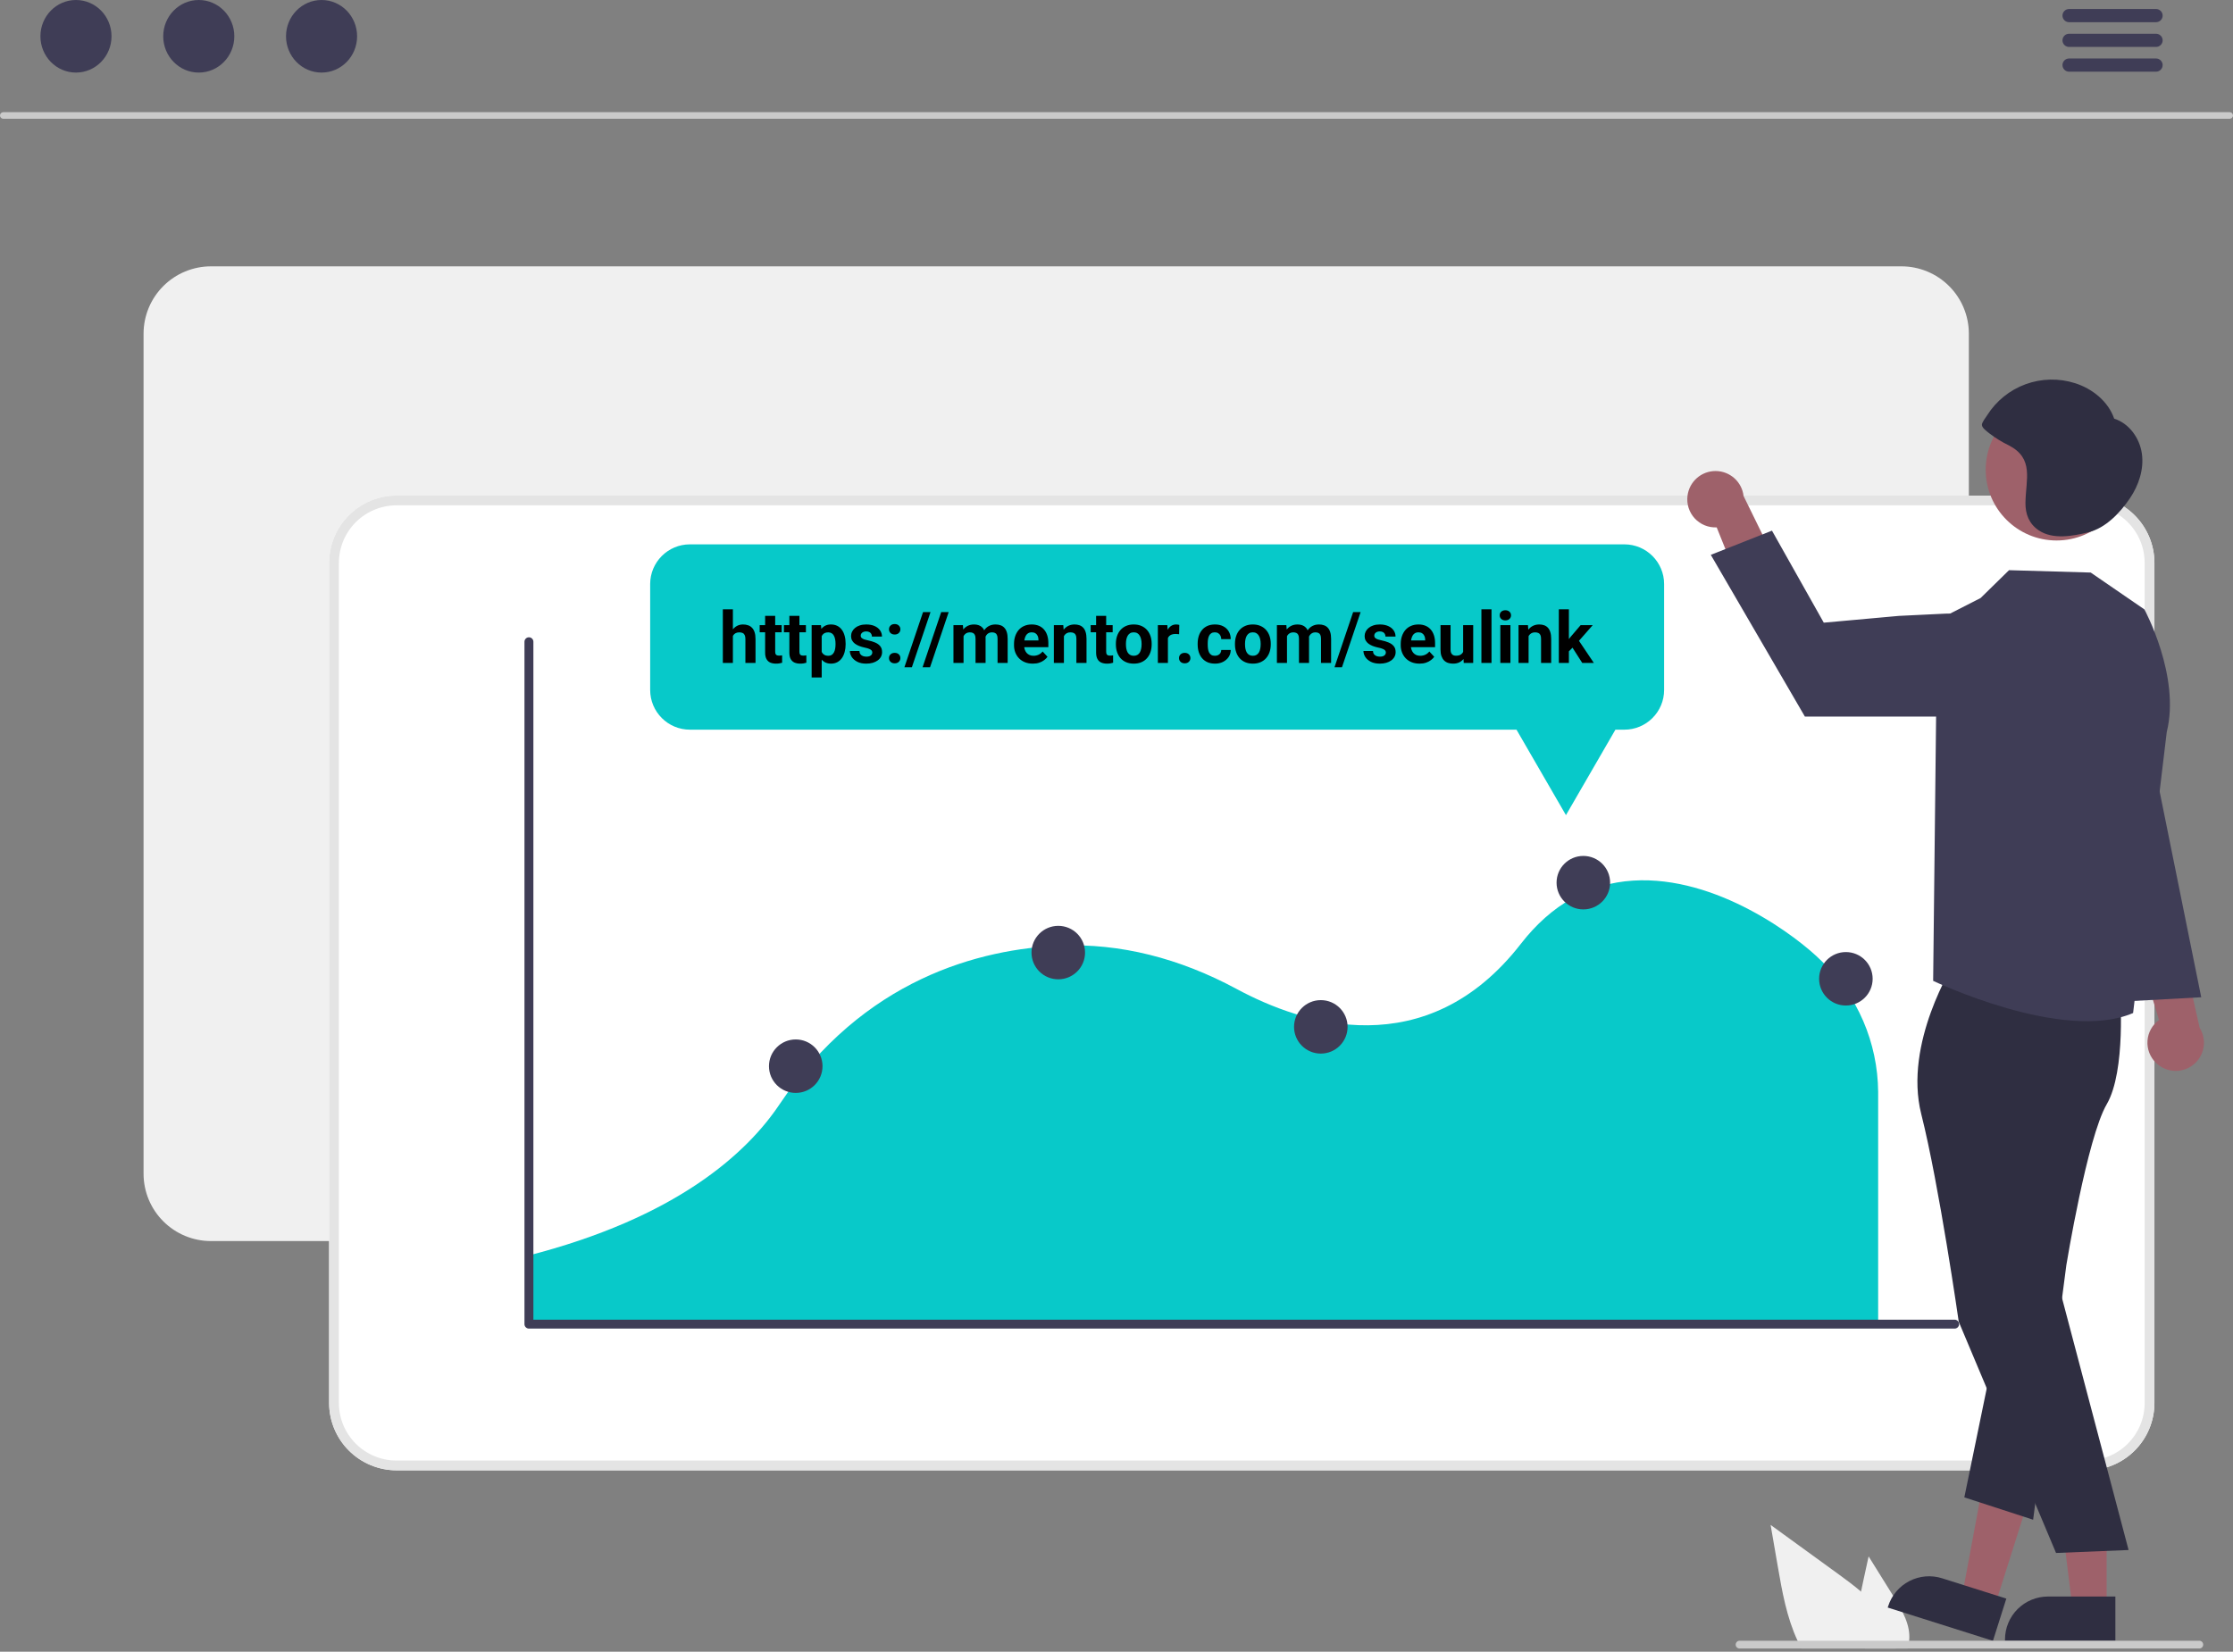 <svg width="642" height="475" viewBox="0 0 642 475" fill="none" xmlns="http://www.w3.org/2000/svg">
<rect x="0" y="0" width="642" height="475" fill="#808080" stroke="none"/>
<g clip-path="url(#clip0_313_2038)">
<path d="M545.084 474.075H517.938C517.536 473.346 517.162 472.599 516.815 471.842C513.691 465.161 512.372 457.705 511.109 450.398L509.061 438.532C515.609 443.288 522.154 448.04 528.696 452.79C530.828 454.341 533.008 455.958 535.056 457.705C539.369 461.358 543.092 465.582 544.551 470.945C544.626 471.244 544.701 471.543 544.757 471.842C544.912 472.579 545.022 473.325 545.084 474.075V474.075Z" fill="#F0F0F0"/>
<path d="M548.892 471.842C548.894 471.888 548.891 471.935 548.883 471.982C548.792 472.696 548.623 473.398 548.378 474.075H536.189C535.806 473.357 535.481 472.611 535.217 471.842C534.846 470.815 534.58 469.754 534.421 468.674C534.016 465.008 534.231 461.3 535.057 457.705C535.291 456.537 535.544 455.359 535.796 454.201L537.237 447.585L544.449 459.162C546.863 463.04 549.37 467.31 548.892 471.842Z" fill="#F0F0F0"/>
<path d="M641.071 34.153H0.929C0.681 34.148 0.444 34.045 0.271 33.868C0.097 33.691 0 33.453 0 33.205C0 32.956 0.097 32.718 0.271 32.541C0.444 32.364 0.681 32.261 0.929 32.256H641.071C641.319 32.261 641.555 32.364 641.729 32.541C641.902 32.718 642 32.956 642 33.205C642 33.453 641.902 33.691 641.729 33.868C641.555 34.045 641.319 34.148 641.071 34.153V34.153Z" fill="#CACACA"/>
<path d="M21.841 20.872C27.485 20.872 32.061 16.199 32.061 10.436C32.061 4.672 27.485 0 21.841 0C16.197 0 11.621 4.672 11.621 10.436C11.621 16.199 16.197 20.872 21.841 20.872Z" fill="#3F3D56"/>
<path d="M57.148 20.872C62.792 20.872 67.368 16.199 67.368 10.436C67.368 4.672 62.792 0 57.148 0C51.503 0 46.928 4.672 46.928 10.436C46.928 16.199 51.503 20.872 57.148 20.872Z" fill="#3F3D56"/>
<path d="M92.45 20.872C98.095 20.872 102.67 16.199 102.67 10.436C102.67 4.672 98.095 0 92.45 0C86.806 0 82.231 4.672 82.231 10.436C82.231 16.199 86.806 20.872 92.45 20.872Z" fill="#3F3D56"/>
<path d="M619.916 6.384H594.831C594.334 6.373 593.862 6.168 593.514 5.813C593.167 5.459 592.973 4.982 592.973 4.486C592.973 3.99 593.167 3.514 593.514 3.159C593.862 2.805 594.334 2.6 594.831 2.589H619.916C620.413 2.6 620.885 2.805 621.232 3.159C621.58 3.514 621.774 3.99 621.774 4.486C621.774 4.982 621.58 5.459 621.232 5.813C620.885 6.168 620.413 6.373 619.916 6.384V6.384Z" fill="#3F3D56"/>
<path d="M619.916 13.499H594.831C594.334 13.488 593.862 13.283 593.514 12.929C593.167 12.574 592.973 12.098 592.973 11.601C592.973 11.105 593.167 10.629 593.514 10.274C593.862 9.92 594.334 9.715 594.831 9.704H619.916C620.413 9.715 620.885 9.92 621.232 10.274C621.58 10.629 621.774 11.105 621.774 11.601C621.774 12.098 621.58 12.574 621.232 12.929C620.885 13.283 620.413 13.488 619.916 13.499V13.499Z" fill="#3F3D56"/>
<path d="M619.916 20.614H594.831C594.334 20.603 593.862 20.398 593.514 20.044C593.167 19.689 592.973 19.213 592.973 18.717C592.973 18.221 593.167 17.744 593.514 17.39C593.862 17.035 594.334 16.83 594.831 16.819H619.916C620.413 16.83 620.885 17.035 621.232 17.39C621.58 17.744 621.774 18.221 621.774 18.717C621.774 19.213 621.58 19.689 621.232 20.044C620.885 20.398 620.413 20.603 619.916 20.614V20.614Z" fill="#3F3D56"/>
<path d="M546.687 356.905H60.644C55.509 356.899 50.586 354.859 46.955 351.232C43.324 347.605 41.281 342.688 41.275 337.558V95.942C41.281 90.812 43.324 85.895 46.955 82.268C50.586 78.641 55.509 76.601 60.644 76.595H546.687C551.822 76.601 556.745 78.641 560.376 82.268C564.007 85.895 566.05 90.812 566.056 95.942V337.558C566.05 342.688 564.008 347.605 560.377 351.232C556.745 354.859 551.822 356.899 546.687 356.905V356.905Z" fill="#F0F0F0"/>
<path d="M600.04 422.829H113.998C108.863 422.823 103.939 420.783 100.308 417.156C96.677 413.529 94.635 408.611 94.629 403.482V161.866C94.635 156.736 96.677 151.819 100.308 148.192C103.94 144.565 108.863 142.525 113.998 142.519H600.04C605.176 142.525 610.099 144.565 613.73 148.192C617.361 151.819 619.404 156.736 619.409 161.866V403.482C619.404 408.611 617.361 413.529 613.73 417.156C610.099 420.783 605.176 422.823 600.04 422.829Z" fill="white"/>
<path d="M600.04 422.829H113.998C108.863 422.823 103.939 420.783 100.308 417.156C96.677 413.529 94.635 408.611 94.629 403.482V161.866C94.635 156.736 96.677 151.819 100.308 148.192C103.94 144.565 108.863 142.525 113.998 142.519H600.04C605.176 142.525 610.099 144.565 613.73 148.192C617.361 151.819 619.404 156.736 619.409 161.866V403.482C619.404 408.611 617.361 413.529 613.73 417.156C610.099 420.783 605.176 422.823 600.04 422.829ZM113.998 145.322C109.607 145.327 105.397 147.072 102.292 150.173C99.187 153.275 97.44 157.48 97.435 161.866V403.482C97.44 407.868 99.187 412.073 102.292 415.175C105.397 418.276 109.607 420.021 113.998 420.026H600.04C604.432 420.021 608.642 418.276 611.747 415.175C614.852 412.073 616.598 407.868 616.603 403.482V161.866C616.598 157.48 614.851 153.275 611.746 150.173C608.641 147.072 604.432 145.327 600.04 145.322H113.998Z" fill="#E4E4E4"/>
<path d="M151.324 380.528H539.98V313.99C539.921 306.974 538.46 300.04 535.682 293.596C532.903 287.151 528.865 281.326 523.802 276.462L523.696 276.359C516.755 269.402 493.556 251.745 469.553 253.242C456.874 254.031 446.019 260.134 437.289 271.384C410.118 306.413 374.426 294.589 355.568 284.423C338.949 275.462 321.977 271.256 305.12 271.926C281.511 272.848 248.282 281.535 224.048 317.686C214.792 331.482 194.663 350.209 151.324 361.215L151.324 380.528Z" fill="#08C9C9"/>
<path d="M561.968 382.075H152.07C151.73 382.075 151.403 381.94 151.163 381.699C150.922 381.459 150.787 381.133 150.787 380.794V184.554C150.787 184.214 150.922 183.889 151.163 183.648C151.403 183.408 151.73 183.273 152.07 183.273C152.41 183.273 152.736 183.408 152.977 183.648C153.218 183.889 153.353 184.214 153.353 184.554V379.512H561.968C562.308 379.512 562.634 379.647 562.875 379.887C563.115 380.128 563.251 380.454 563.251 380.793C563.251 381.133 563.115 381.459 562.875 381.699C562.634 381.94 562.308 382.075 561.968 382.075V382.075Z" fill="#3F3D56"/>
<path d="M304.261 281.629C308.512 281.629 311.958 278.187 311.958 273.941C311.958 269.695 308.512 266.253 304.261 266.253C300.01 266.253 296.564 269.695 296.564 273.941C296.564 278.187 300.01 281.629 304.261 281.629Z" fill="#3F3D56"/>
<path d="M455.218 261.524C459.469 261.524 462.915 258.082 462.915 253.836C462.915 249.59 459.469 246.148 455.218 246.148C450.967 246.148 447.521 249.59 447.521 253.836C447.521 258.082 450.967 261.524 455.218 261.524Z" fill="#3F3D56"/>
<path d="M379.742 302.99C383.993 302.99 387.438 299.548 387.438 295.302C387.438 291.056 383.993 287.614 379.742 287.614C375.491 287.614 372.045 291.056 372.045 295.302C372.045 299.548 375.491 302.99 379.742 302.99Z" fill="#3F3D56"/>
<path d="M228.781 314.299C233.032 314.299 236.478 310.857 236.478 306.611C236.478 302.365 233.032 298.923 228.781 298.923C224.53 298.923 221.084 302.365 221.084 306.611C221.084 310.857 224.53 314.299 228.781 314.299Z" fill="#3F3D56"/>
<path d="M530.699 289.168C534.95 289.168 538.396 285.726 538.396 281.48C538.396 277.234 534.95 273.792 530.699 273.792C526.448 273.792 523.002 277.234 523.002 281.48C523.002 285.726 526.448 289.168 530.699 289.168Z" fill="#3F3D56"/>
<path d="M619.865 305.663C619.015 304.845 618.355 303.851 617.931 302.751C617.508 301.651 617.331 300.471 617.413 299.295C617.495 298.12 617.834 296.976 618.407 295.945C618.979 294.915 619.771 294.022 620.726 293.33L612.428 265.904L626.713 270.154L632.403 295.547C633.461 297.227 633.864 299.236 633.538 301.193C633.212 303.151 632.178 304.921 630.632 306.167C629.087 307.414 627.137 308.052 625.152 307.959C623.168 307.866 621.286 307.049 619.865 305.663V305.663Z" fill="#9E616A"/>
<path d="M485.168 142.574C485.017 143.743 485.124 144.93 485.482 146.054C485.84 147.177 486.44 148.208 487.24 149.074C488.04 149.941 489.02 150.622 490.112 151.069C491.204 151.516 492.38 151.718 493.559 151.662L504.247 178.249L512.737 166.012L501.286 142.64C501.06 140.668 500.117 138.848 498.638 137.524C497.158 136.2 495.243 135.464 493.256 135.456C491.27 135.448 489.349 136.168 487.858 137.48C486.368 138.792 485.411 140.604 485.168 142.574V142.574Z" fill="#9E616A"/>
<path d="M605.67 462.336H595.829L591.148 424.422L605.672 424.423L605.67 462.336Z" fill="#9E616A"/>
<path d="M608.18 471.865L576.449 471.863V471.463C576.449 468.191 577.751 465.053 580.067 462.74C582.383 460.426 585.524 459.127 588.8 459.126H588.8L608.18 459.127L608.18 471.865Z" fill="#2F2E41"/>
<path d="M573.467 462.024L564.086 459.058L571.078 421.5L584.925 425.879L573.467 462.024Z" fill="#9E616A"/>
<path d="M572.983 471.864L542.732 462.298L542.854 461.916C543.842 458.797 546.031 456.197 548.938 454.69C551.845 453.183 555.233 452.891 558.355 453.878L558.356 453.878L576.832 459.721L572.983 471.864Z" fill="#2F2E41"/>
<path d="M561.813 277.036C561.813 277.036 547.212 299.937 552.371 320.375C557.531 340.814 563.15 380.1 563.15 380.1L591.125 446.601L611.979 445.751L591.269 367.344L592.088 314.921C592.088 314.921 606.482 289.866 603.679 282.067C600.876 274.268 561.813 277.036 561.813 277.036Z" fill="#2F2E41"/>
<path d="M609.515 285.224C609.515 285.224 611.311 307.941 605.693 317.563C600.074 327.184 594.088 363.803 594.088 363.803L584.537 437.041L564.756 430.611L581.624 348.557L594.882 284.012L609.515 285.224Z" fill="#2F2E41"/>
<path d="M616.528 175.251L601.094 164.654L577.608 163.973L569.429 171.982L556.947 178.349L555.791 282.067C555.791 282.067 593.168 299.962 613.276 291.324L622.95 210.528C626.963 194.493 616.528 175.251 616.528 175.251Z" fill="#3F3D56"/>
<path d="M560.081 206.065H518.913L491.865 159.561L509.452 152.603L524.347 179.067L545.904 177.119L559.365 176.468C561.522 176.364 563.676 176.732 565.676 177.546C567.675 178.36 569.473 179.601 570.943 181.182C572.412 182.762 573.518 184.644 574.184 186.696C574.849 188.749 575.057 190.921 574.794 193.062V193.062C574.35 196.648 572.609 199.949 569.9 202.343C567.19 204.738 563.698 206.061 560.081 206.065V206.065Z" fill="#3F3D56"/>
<path d="M591.266 155.431C602.513 155.431 611.63 146.324 611.63 135.09C611.63 123.856 602.513 114.75 591.266 114.75C580.02 114.75 570.902 123.856 570.902 135.09C570.902 146.324 580.02 155.431 591.266 155.431Z" fill="#9E616A"/>
<path d="M615.802 130.462C615.177 125.996 612.149 121.756 607.843 120.403C606.132 115.442 601.601 111.789 596.595 110.196C591.96 108.72 586.964 108.822 582.393 110.488C577.822 112.153 573.933 115.287 571.337 119.398C570.954 119.999 569.776 121.478 569.809 122.196C569.851 123.107 571.248 124.049 571.949 124.624C573.688 125.966 575.563 127.122 577.544 128.073C584.867 131.865 582.429 137.825 582.33 144.578C582.282 147.859 583.379 150.662 586.18 152.536C590.223 155.241 596.01 154.165 600.409 153.079C605.401 151.847 609.551 147.467 612.398 143.244C614.919 139.503 616.428 134.928 615.802 130.462Z" fill="#2F2E41"/>
<path d="M615.599 201.334L632.867 286.788L607.41 288.18L615.599 201.334Z" fill="#3F3D56"/>
<path d="M633.428 472.954C633.428 473.101 633.4 473.246 633.344 473.382C633.289 473.517 633.207 473.641 633.104 473.745C633 473.849 632.877 473.932 632.742 473.989C632.607 474.045 632.461 474.075 632.315 474.075H500.137C499.841 474.075 499.557 473.958 499.347 473.748C499.137 473.539 499.02 473.255 499.02 472.959C499.02 472.663 499.137 472.379 499.347 472.169C499.557 471.96 499.841 471.842 500.137 471.842H632.315C632.61 471.843 632.892 471.96 633.101 472.169C633.31 472.377 633.427 472.659 633.428 472.954V472.954Z" fill="#CACACA"/>
<path fill-rule="evenodd" clip-rule="evenodd" d="M198.349 156.545C192.04 156.545 186.926 161.659 186.926 167.968V198.413C186.926 204.722 192.04 209.837 198.349 209.837H436L450.221 234.415L464.442 209.837H467.017C473.326 209.837 478.441 204.722 478.441 198.413V167.968C478.441 161.659 473.326 156.545 467.017 156.545H198.349Z" fill="#07C9C9"/>
<path d="M210.711 175.225V190.647H207.82V175.225H210.711ZM210.3 184.834H209.507C209.513 184.077 209.614 183.381 209.808 182.745C210.002 182.103 210.28 181.547 210.641 181.079C211.003 180.603 211.434 180.235 211.936 179.974C212.445 179.713 213.007 179.583 213.623 179.583C214.159 179.583 214.644 179.66 215.079 179.814C215.521 179.961 215.899 180.202 216.213 180.537C216.535 180.864 216.782 181.296 216.956 181.832C217.13 182.367 217.217 183.016 217.217 183.779V190.647H214.306V183.759C214.306 183.277 214.236 182.899 214.095 182.625C213.961 182.344 213.764 182.146 213.503 182.033C213.248 181.912 212.934 181.852 212.559 181.852C212.144 181.852 211.789 181.929 211.495 182.083C211.207 182.237 210.976 182.451 210.802 182.725C210.628 182.993 210.501 183.308 210.42 183.669C210.34 184.03 210.3 184.419 210.3 184.834ZM224.738 179.784V181.832H218.412V179.784H224.738ZM219.978 177.103H222.87V187.374C222.87 187.688 222.91 187.929 222.991 188.097C223.078 188.264 223.205 188.381 223.372 188.448C223.539 188.508 223.75 188.539 224.005 188.539C224.185 188.539 224.346 188.532 224.487 188.518C224.634 188.498 224.758 188.478 224.858 188.458L224.868 190.587C224.62 190.667 224.353 190.731 224.065 190.777C223.777 190.824 223.459 190.848 223.111 190.848C222.475 190.848 221.92 190.744 221.444 190.537C220.976 190.322 220.614 189.981 220.36 189.512C220.106 189.044 219.978 188.428 219.978 187.665V177.103ZM231.705 179.784V181.832H225.38V179.784H231.705ZM226.946 177.103H229.838V187.374C229.838 187.688 229.878 187.929 229.958 188.097C230.045 188.264 230.173 188.381 230.34 188.448C230.507 188.508 230.718 188.539 230.972 188.539C231.153 188.539 231.314 188.532 231.454 188.518C231.602 188.498 231.726 188.478 231.826 188.458L231.836 190.587C231.588 190.667 231.321 190.731 231.033 190.777C230.745 190.824 230.427 190.848 230.079 190.848C229.443 190.848 228.887 190.744 228.412 190.537C227.944 190.322 227.582 189.981 227.328 189.512C227.074 189.044 226.946 188.428 226.946 187.665V177.103ZM236.244 181.872V194.824H233.352V179.784H236.033L236.244 181.872ZM243.121 185.095V185.306C243.121 186.095 243.027 186.828 242.84 187.504C242.659 188.18 242.392 188.769 242.037 189.271C241.682 189.767 241.24 190.155 240.711 190.436C240.189 190.711 239.587 190.848 238.904 190.848C238.242 190.848 237.666 190.714 237.177 190.446C236.689 190.178 236.277 189.804 235.942 189.322C235.614 188.833 235.35 188.267 235.149 187.625C234.948 186.982 234.794 186.293 234.687 185.557V185.004C234.794 184.215 234.948 183.492 235.149 182.836C235.35 182.173 235.614 181.601 235.942 181.119C236.277 180.63 236.685 180.252 237.167 179.984C237.656 179.717 238.228 179.583 238.884 179.583C239.574 179.583 240.179 179.713 240.701 179.974C241.23 180.235 241.672 180.61 242.027 181.099C242.388 181.587 242.659 182.17 242.84 182.846C243.027 183.522 243.121 184.271 243.121 185.095ZM240.219 185.306V185.095C240.219 184.633 240.179 184.208 240.099 183.82C240.025 183.425 239.905 183.08 239.738 182.786C239.577 182.491 239.363 182.263 239.095 182.103C238.834 181.935 238.516 181.852 238.141 181.852C237.746 181.852 237.408 181.915 237.127 182.043C236.853 182.17 236.628 182.354 236.454 182.595C236.28 182.836 236.15 183.124 236.063 183.458C235.976 183.793 235.922 184.171 235.902 184.593V185.988C235.936 186.484 236.029 186.929 236.183 187.324C236.337 187.712 236.575 188.02 236.896 188.247C237.217 188.475 237.639 188.589 238.161 188.589C238.543 188.589 238.864 188.505 239.125 188.338C239.386 188.164 239.597 187.926 239.758 187.625C239.925 187.324 240.042 186.976 240.109 186.581C240.183 186.186 240.219 185.761 240.219 185.306ZM250.792 187.645C250.792 187.437 250.732 187.25 250.611 187.083C250.491 186.915 250.266 186.761 249.938 186.621C249.617 186.474 249.152 186.34 248.543 186.219C247.994 186.099 247.482 185.948 247.007 185.767C246.538 185.58 246.13 185.356 245.782 185.095C245.44 184.834 245.173 184.526 244.979 184.171C244.784 183.81 244.687 183.398 244.687 182.936C244.687 182.481 244.784 182.053 244.979 181.651C245.179 181.249 245.464 180.895 245.832 180.587C246.207 180.272 246.662 180.028 247.197 179.854C247.74 179.673 248.349 179.583 249.025 179.583C249.969 179.583 250.778 179.733 251.454 180.035C252.137 180.336 252.659 180.751 253.021 181.279C253.389 181.802 253.573 182.397 253.573 183.067H250.681C250.681 182.786 250.621 182.535 250.501 182.314C250.387 182.086 250.206 181.909 249.958 181.781C249.717 181.648 249.403 181.581 249.015 181.581C248.693 181.581 248.416 181.638 248.181 181.751C247.947 181.858 247.766 182.006 247.639 182.193C247.519 182.374 247.458 182.575 247.458 182.796C247.458 182.963 247.492 183.113 247.559 183.247C247.632 183.375 247.75 183.492 247.91 183.599C248.071 183.706 248.278 183.806 248.533 183.9C248.794 183.987 249.115 184.067 249.497 184.141C250.28 184.302 250.979 184.512 251.595 184.773C252.211 185.028 252.699 185.376 253.061 185.818C253.422 186.253 253.603 186.825 253.603 187.535C253.603 188.016 253.496 188.458 253.282 188.86C253.068 189.261 252.76 189.613 252.358 189.914C251.956 190.209 251.475 190.439 250.912 190.607C250.357 190.767 249.731 190.848 249.035 190.848C248.024 190.848 247.167 190.667 246.464 190.306C245.768 189.944 245.24 189.486 244.878 188.93C244.523 188.368 244.346 187.792 244.346 187.203H247.087C247.1 187.598 247.201 187.916 247.388 188.157C247.582 188.398 247.827 188.572 248.121 188.679C248.422 188.786 248.747 188.84 249.095 188.84C249.47 188.84 249.781 188.79 250.029 188.689C250.276 188.582 250.464 188.441 250.591 188.267C250.725 188.087 250.792 187.879 250.792 187.645ZM255.591 189.251C255.591 188.823 255.738 188.465 256.033 188.177C256.334 187.889 256.732 187.745 257.228 187.745C257.723 187.745 258.118 187.889 258.412 188.177C258.713 188.465 258.864 188.823 258.864 189.251C258.864 189.68 258.713 190.038 258.412 190.326C258.118 190.614 257.723 190.757 257.228 190.757C256.732 190.757 256.334 190.614 256.033 190.326C255.738 190.038 255.591 189.68 255.591 189.251ZM255.591 180.968C255.591 180.54 255.738 180.182 256.033 179.894C256.334 179.606 256.732 179.462 257.228 179.462C257.723 179.462 258.118 179.606 258.412 179.894C258.713 180.182 258.864 180.54 258.864 180.968C258.864 181.397 258.713 181.755 258.412 182.043C258.118 182.33 257.723 182.474 257.228 182.474C256.732 182.474 256.334 182.33 256.033 182.043C255.738 181.755 255.591 181.397 255.591 180.968ZM267.529 176.028L262.167 191.902H260.019L265.38 176.028H267.529ZM272.75 176.028L267.388 191.902H265.24L270.601 176.028H272.75ZM277.027 182.033V190.647H274.125V179.784H276.846L277.027 182.033ZM276.625 184.834H275.822C275.822 184.077 275.912 183.381 276.093 182.745C276.28 182.103 276.552 181.547 276.906 181.079C277.268 180.603 277.713 180.235 278.242 179.974C278.77 179.713 279.383 179.583 280.079 179.583C280.561 179.583 281.003 179.656 281.404 179.804C281.806 179.944 282.151 180.168 282.438 180.476C282.733 180.777 282.961 181.172 283.121 181.661C283.282 182.143 283.362 182.722 283.362 183.398V190.647H280.471V183.719C280.471 183.224 280.404 182.842 280.27 182.575C280.136 182.307 279.945 182.12 279.697 182.012C279.456 181.905 279.165 181.852 278.824 181.852C278.449 181.852 278.121 181.929 277.84 182.083C277.566 182.237 277.338 182.451 277.157 182.725C276.977 182.993 276.843 183.308 276.756 183.669C276.669 184.03 276.625 184.419 276.625 184.834ZM283.091 184.502L282.057 184.633C282.057 183.923 282.144 183.264 282.318 182.655C282.499 182.046 282.763 181.51 283.111 181.049C283.466 180.587 283.904 180.229 284.426 179.974C284.948 179.713 285.551 179.583 286.234 179.583C286.756 179.583 287.231 179.66 287.659 179.814C288.088 179.961 288.452 180.198 288.754 180.526C289.062 180.848 289.296 181.269 289.457 181.792C289.624 182.314 289.708 182.953 289.708 183.709V190.647H286.806V183.709C286.806 183.207 286.739 182.826 286.605 182.565C286.478 182.297 286.291 182.113 286.043 182.012C285.802 181.905 285.514 181.852 285.179 181.852C284.831 181.852 284.527 181.922 284.266 182.063C284.005 182.196 283.787 182.384 283.613 182.625C283.439 182.866 283.309 183.147 283.222 183.468C283.135 183.783 283.091 184.128 283.091 184.502ZM296.946 190.848C296.103 190.848 295.347 190.714 294.677 190.446C294.008 190.172 293.439 189.794 292.971 189.312C292.509 188.83 292.154 188.271 291.906 187.635C291.659 186.992 291.535 186.31 291.535 185.587V185.185C291.535 184.362 291.652 183.609 291.886 182.926C292.121 182.243 292.455 181.651 292.89 181.149C293.332 180.647 293.867 180.262 294.497 179.994C295.126 179.72 295.835 179.583 296.625 179.583C297.395 179.583 298.078 179.71 298.673 179.964C299.269 180.219 299.768 180.58 300.169 181.049C300.578 181.517 300.886 182.079 301.093 182.735C301.301 183.385 301.404 184.107 301.404 184.904V186.109H292.77V184.181H298.563V183.96C298.563 183.559 298.489 183.201 298.342 182.886C298.202 182.565 297.987 182.31 297.699 182.123C297.412 181.935 297.044 181.842 296.595 181.842C296.214 181.842 295.886 181.925 295.611 182.093C295.337 182.26 295.112 182.494 294.938 182.796C294.771 183.097 294.644 183.452 294.557 183.86C294.477 184.261 294.436 184.703 294.436 185.185V185.587C294.436 186.022 294.497 186.423 294.617 186.792C294.744 187.16 294.922 187.478 295.149 187.745C295.384 188.013 295.665 188.221 295.993 188.368C296.327 188.515 296.706 188.589 297.127 188.589C297.649 188.589 298.135 188.488 298.583 188.288C299.038 188.08 299.43 187.769 299.758 187.354L301.163 188.88C300.936 189.208 300.625 189.522 300.23 189.824C299.841 190.125 299.373 190.373 298.824 190.567C298.275 190.754 297.649 190.848 296.946 190.848ZM305.882 182.103V190.647H302.991V179.784H305.702L305.882 182.103ZM305.461 184.834H304.677C304.677 184.03 304.781 183.308 304.989 182.665C305.196 182.016 305.487 181.464 305.862 181.008C306.237 180.547 306.682 180.195 307.197 179.954C307.72 179.707 308.302 179.583 308.944 179.583C309.453 179.583 309.918 179.656 310.34 179.804C310.762 179.951 311.123 180.185 311.424 180.506C311.732 180.828 311.967 181.253 312.127 181.781C312.295 182.31 312.378 182.956 312.378 183.719V190.647H309.467V183.709C309.467 183.227 309.4 182.852 309.266 182.585C309.132 182.317 308.934 182.13 308.673 182.022C308.419 181.909 308.104 181.852 307.73 181.852C307.341 181.852 307.003 181.929 306.716 182.083C306.434 182.237 306.2 182.451 306.013 182.725C305.832 182.993 305.695 183.308 305.601 183.669C305.507 184.03 305.461 184.419 305.461 184.834ZM319.898 179.784V181.832H313.573V179.784H319.898ZM315.139 177.103H318.031V187.374C318.031 187.688 318.071 187.929 318.151 188.097C318.238 188.264 318.366 188.381 318.533 188.448C318.7 188.508 318.911 188.539 319.165 188.539C319.346 188.539 319.507 188.532 319.647 188.518C319.795 188.498 319.918 188.478 320.019 188.458L320.029 190.587C319.781 190.667 319.513 190.731 319.226 190.777C318.938 190.824 318.62 190.848 318.272 190.848C317.636 190.848 317.08 190.744 316.605 190.537C316.137 190.322 315.775 189.981 315.521 189.512C315.266 189.044 315.139 188.428 315.139 187.665V177.103ZM320.822 185.326V185.115C320.822 184.318 320.936 183.585 321.163 182.916C321.391 182.24 321.722 181.654 322.157 181.159C322.592 180.664 323.128 180.279 323.764 180.004C324.4 179.723 325.129 179.583 325.953 179.583C326.776 179.583 327.509 179.723 328.151 180.004C328.794 180.279 329.333 180.664 329.768 181.159C330.21 181.654 330.544 182.24 330.772 182.916C330.999 183.585 331.113 184.318 331.113 185.115V185.326C331.113 186.116 330.999 186.848 330.772 187.524C330.544 188.194 330.21 188.78 329.768 189.282C329.333 189.777 328.797 190.162 328.161 190.436C327.526 190.711 326.796 190.848 325.973 190.848C325.149 190.848 324.416 190.711 323.774 190.436C323.138 190.162 322.599 189.777 322.157 189.282C321.722 188.78 321.391 188.194 321.163 187.524C320.936 186.848 320.822 186.116 320.822 185.326ZM323.714 185.115V185.326C323.714 185.781 323.754 186.206 323.834 186.601C323.914 186.996 324.042 187.344 324.216 187.645C324.396 187.939 324.631 188.17 324.918 188.338C325.206 188.505 325.558 188.589 325.973 188.589C326.374 188.589 326.719 188.505 327.007 188.338C327.295 188.17 327.526 187.939 327.7 187.645C327.874 187.344 328.001 186.996 328.081 186.601C328.168 186.206 328.212 185.781 328.212 185.326V185.115C328.212 184.673 328.168 184.258 328.081 183.87C328.001 183.475 327.87 183.127 327.689 182.826C327.515 182.518 327.285 182.277 326.997 182.103C326.709 181.929 326.361 181.842 325.953 181.842C325.544 181.842 325.196 181.929 324.908 182.103C324.627 182.277 324.396 182.518 324.216 182.826C324.042 183.127 323.914 183.475 323.834 183.87C323.754 184.258 323.714 184.673 323.714 185.115ZM335.782 182.153V190.647H332.89V179.784H335.611L335.782 182.153ZM339.055 179.713L339.005 182.394C338.864 182.374 338.694 182.357 338.493 182.344C338.299 182.324 338.121 182.314 337.961 182.314C337.552 182.314 337.198 182.367 336.896 182.474C336.602 182.575 336.354 182.725 336.153 182.926C335.959 183.127 335.812 183.371 335.712 183.659C335.618 183.947 335.564 184.275 335.551 184.643L334.969 184.462C334.969 183.759 335.039 183.113 335.179 182.524C335.32 181.929 335.524 181.41 335.792 180.968C336.066 180.526 336.401 180.185 336.796 179.944C337.191 179.703 337.643 179.583 338.151 179.583C338.312 179.583 338.476 179.596 338.643 179.623C338.811 179.643 338.948 179.673 339.055 179.713ZM338.975 189.251C338.975 188.823 339.122 188.465 339.416 188.177C339.718 187.889 340.116 187.745 340.611 187.745C341.107 187.745 341.501 187.889 341.796 188.177C342.097 188.465 342.248 188.823 342.248 189.251C342.248 189.68 342.097 190.038 341.796 190.326C341.501 190.614 341.107 190.757 340.611 190.757C340.116 190.757 339.718 190.614 339.416 190.326C339.122 190.038 338.975 189.68 338.975 189.251ZM349.286 188.589C349.641 188.589 349.955 188.522 350.23 188.388C350.504 188.247 350.718 188.053 350.872 187.806C351.033 187.551 351.117 187.253 351.123 186.912H353.844C353.837 187.675 353.633 188.354 353.232 188.95C352.83 189.539 352.291 190.004 351.615 190.346C350.939 190.68 350.183 190.848 349.346 190.848C348.503 190.848 347.767 190.707 347.137 190.426C346.515 190.145 345.996 189.757 345.581 189.261C345.166 188.759 344.855 188.177 344.647 187.514C344.44 186.845 344.336 186.129 344.336 185.366V185.075C344.336 184.305 344.44 183.589 344.647 182.926C344.855 182.257 345.166 181.674 345.581 181.179C345.996 180.677 346.515 180.286 347.137 180.004C347.76 179.723 348.489 179.583 349.326 179.583C350.216 179.583 350.996 179.753 351.665 180.095C352.341 180.436 352.87 180.925 353.252 181.561C353.64 182.19 353.837 182.936 353.844 183.8H351.123C351.117 183.438 351.04 183.11 350.892 182.816C350.752 182.521 350.544 182.287 350.27 182.113C350.002 181.932 349.671 181.842 349.276 181.842C348.854 181.842 348.509 181.932 348.242 182.113C347.974 182.287 347.767 182.528 347.619 182.836C347.472 183.137 347.368 183.482 347.308 183.87C347.254 184.251 347.228 184.653 347.228 185.075V185.366C347.228 185.788 347.254 186.192 347.308 186.581C347.362 186.969 347.462 187.314 347.609 187.615C347.763 187.916 347.974 188.154 348.242 188.328C348.509 188.502 348.858 188.589 349.286 188.589ZM355.059 185.326V185.115C355.059 184.318 355.173 183.585 355.4 182.916C355.628 182.24 355.959 181.654 356.394 181.159C356.829 180.664 357.365 180.279 358.001 180.004C358.637 179.723 359.366 179.583 360.19 179.583C361.013 179.583 361.746 179.723 362.388 180.004C363.031 180.279 363.57 180.664 364.005 181.159C364.447 181.654 364.781 182.24 365.009 182.916C365.236 183.585 365.35 184.318 365.35 185.115V185.326C365.35 186.116 365.236 186.848 365.009 187.524C364.781 188.194 364.447 188.78 364.005 189.282C363.57 189.777 363.034 190.162 362.398 190.436C361.763 190.711 361.033 190.848 360.21 190.848C359.386 190.848 358.653 190.711 358.011 190.436C357.375 190.162 356.836 189.777 356.394 189.282C355.959 188.78 355.628 188.194 355.4 187.524C355.173 186.848 355.059 186.116 355.059 185.326ZM357.951 185.115V185.326C357.951 185.781 357.991 186.206 358.071 186.601C358.151 186.996 358.279 187.344 358.453 187.645C358.633 187.939 358.868 188.17 359.155 188.338C359.443 188.505 359.795 188.589 360.21 188.589C360.611 188.589 360.956 188.505 361.244 188.338C361.532 188.17 361.763 187.939 361.937 187.645C362.111 187.344 362.238 186.996 362.318 186.601C362.405 186.206 362.449 185.781 362.449 185.326V185.115C362.449 184.673 362.405 184.258 362.318 183.87C362.238 183.475 362.107 183.127 361.926 182.826C361.752 182.518 361.522 182.277 361.234 182.103C360.946 181.929 360.598 181.842 360.19 181.842C359.781 181.842 359.433 181.929 359.145 182.103C358.864 182.277 358.633 182.518 358.453 182.826C358.279 183.127 358.151 183.475 358.071 183.87C357.991 184.258 357.951 184.673 357.951 185.115ZM370.019 182.033V190.647H367.117V179.784H369.838L370.019 182.033ZM369.617 184.834H368.814C368.814 184.077 368.904 183.381 369.085 182.745C369.273 182.103 369.544 181.547 369.898 181.079C370.26 180.603 370.705 180.235 371.234 179.974C371.763 179.713 372.375 179.583 373.071 179.583C373.553 179.583 373.995 179.656 374.396 179.804C374.798 179.944 375.143 180.168 375.431 180.476C375.725 180.777 375.953 181.172 376.113 181.661C376.274 182.143 376.354 182.722 376.354 183.398V190.647H373.463V183.719C373.463 183.224 373.396 182.842 373.262 182.575C373.128 182.307 372.937 182.12 372.69 182.012C372.449 181.905 372.157 181.852 371.816 181.852C371.441 181.852 371.113 181.929 370.832 182.083C370.558 182.237 370.33 182.451 370.149 182.725C369.969 182.993 369.835 183.308 369.748 183.669C369.661 184.03 369.617 184.419 369.617 184.834ZM376.083 184.502L375.049 184.633C375.049 183.923 375.136 183.264 375.31 182.655C375.491 182.046 375.755 181.51 376.103 181.049C376.458 180.587 376.896 180.229 377.418 179.974C377.941 179.713 378.543 179.583 379.226 179.583C379.748 179.583 380.223 179.66 380.651 179.814C381.08 179.961 381.445 180.198 381.746 180.526C382.054 180.848 382.288 181.269 382.449 181.792C382.616 182.314 382.7 182.953 382.7 183.709V190.647H379.798V183.709C379.798 183.207 379.731 182.826 379.597 182.565C379.47 182.297 379.283 182.113 379.035 182.012C378.794 181.905 378.506 181.852 378.171 181.852C377.823 181.852 377.519 181.922 377.258 182.063C376.997 182.196 376.779 182.384 376.605 182.625C376.431 182.866 376.301 183.147 376.214 183.468C376.127 183.783 376.083 184.128 376.083 184.502ZM391.184 176.028L385.822 191.902H383.674L389.035 176.028H391.184ZM398.443 187.645C398.443 187.437 398.382 187.25 398.262 187.083C398.141 186.915 397.917 186.761 397.589 186.621C397.268 186.474 396.803 186.34 396.194 186.219C395.645 186.099 395.133 185.948 394.657 185.767C394.189 185.58 393.781 185.356 393.433 185.095C393.091 184.834 392.823 184.526 392.629 184.171C392.435 183.81 392.338 183.398 392.338 182.936C392.338 182.481 392.435 182.053 392.629 181.651C392.83 181.249 393.115 180.895 393.483 180.587C393.858 180.272 394.313 180.028 394.848 179.854C395.39 179.673 396 179.583 396.676 179.583C397.619 179.583 398.429 179.733 399.105 180.035C399.788 180.336 400.31 180.751 400.672 181.279C401.04 181.802 401.224 182.397 401.224 183.067H398.332C398.332 182.786 398.272 182.535 398.151 182.314C398.038 182.086 397.857 181.909 397.609 181.781C397.368 181.648 397.054 181.581 396.666 181.581C396.344 181.581 396.066 181.638 395.832 181.751C395.598 181.858 395.417 182.006 395.29 182.193C395.17 182.374 395.109 182.575 395.109 182.796C395.109 182.963 395.143 183.113 395.21 183.247C395.283 183.375 395.4 183.492 395.561 183.599C395.722 183.706 395.929 183.806 396.184 183.9C396.445 183.987 396.766 184.067 397.147 184.141C397.931 184.302 398.63 184.512 399.246 184.773C399.862 185.028 400.35 185.376 400.712 185.818C401.073 186.253 401.254 186.825 401.254 187.535C401.254 188.016 401.147 188.458 400.933 188.86C400.718 189.261 400.41 189.613 400.009 189.914C399.607 190.209 399.125 190.439 398.563 190.607C398.008 190.767 397.382 190.848 396.686 190.848C395.675 190.848 394.818 190.667 394.115 190.306C393.419 189.944 392.89 189.486 392.529 188.93C392.174 188.368 391.997 187.792 391.997 187.203H394.738C394.751 187.598 394.852 187.916 395.039 188.157C395.233 188.398 395.477 188.572 395.772 188.679C396.073 188.786 396.398 188.84 396.746 188.84C397.121 188.84 397.432 188.79 397.68 188.689C397.927 188.582 398.115 188.441 398.242 188.267C398.376 188.087 398.443 187.879 398.443 187.645ZM408.131 190.848C407.288 190.848 406.532 190.714 405.862 190.446C405.193 190.172 404.624 189.794 404.155 189.312C403.694 188.83 403.339 188.271 403.091 187.635C402.844 186.992 402.72 186.31 402.72 185.587V185.185C402.72 184.362 402.837 183.609 403.071 182.926C403.305 182.243 403.64 181.651 404.075 181.149C404.517 180.647 405.052 180.262 405.682 179.994C406.311 179.72 407.02 179.583 407.81 179.583C408.58 179.583 409.263 179.71 409.858 179.964C410.454 180.219 410.953 180.58 411.354 181.049C411.763 181.517 412.07 182.079 412.278 182.735C412.485 183.385 412.589 184.107 412.589 184.904V186.109H403.955V184.181H409.748V183.96C409.748 183.559 409.674 183.201 409.527 182.886C409.386 182.565 409.172 182.31 408.884 182.123C408.597 181.935 408.228 181.842 407.78 181.842C407.398 181.842 407.07 181.925 406.796 182.093C406.522 182.26 406.297 182.494 406.123 182.796C405.956 183.097 405.829 183.452 405.742 183.86C405.662 184.261 405.621 184.703 405.621 185.185V185.587C405.621 186.022 405.682 186.423 405.802 186.792C405.929 187.16 406.107 187.478 406.334 187.745C406.568 188.013 406.85 188.221 407.178 188.368C407.512 188.515 407.89 188.589 408.312 188.589C408.834 188.589 409.319 188.488 409.768 188.288C410.223 188.08 410.615 187.769 410.943 187.354L412.348 188.88C412.121 189.208 411.809 189.522 411.415 189.824C411.026 190.125 410.558 190.373 410.009 190.567C409.46 190.754 408.834 190.848 408.131 190.848ZM420.662 188.047V179.784H423.553V190.647H420.832L420.662 188.047ZM420.983 185.818L421.836 185.798C421.836 186.52 421.753 187.193 421.585 187.816C421.418 188.431 421.167 188.967 420.832 189.422C420.498 189.871 420.076 190.222 419.567 190.476C419.058 190.724 418.459 190.848 417.77 190.848C417.241 190.848 416.753 190.774 416.304 190.627C415.862 190.473 415.481 190.235 415.16 189.914C414.845 189.586 414.597 189.168 414.417 188.659C414.243 188.144 414.155 187.524 414.155 186.802V179.784H417.047V186.822C417.047 187.143 417.084 187.414 417.158 187.635C417.238 187.856 417.348 188.037 417.489 188.177C417.629 188.318 417.793 188.418 417.981 188.478C418.175 188.539 418.389 188.569 418.623 188.569C419.219 188.569 419.688 188.448 420.029 188.207C420.377 187.966 420.621 187.638 420.762 187.223C420.909 186.802 420.983 186.333 420.983 185.818ZM428.814 175.225V190.647H425.913V175.225H428.814ZM434.256 179.784V190.647H431.354V179.784H434.256ZM431.174 176.952C431.174 176.53 431.321 176.182 431.615 175.908C431.91 175.634 432.305 175.496 432.8 175.496C433.289 175.496 433.68 175.634 433.975 175.908C434.276 176.182 434.427 176.53 434.427 176.952C434.427 177.374 434.276 177.722 433.975 177.996C433.68 178.271 433.289 178.408 432.8 178.408C432.305 178.408 431.91 178.271 431.615 177.996C431.321 177.722 431.174 177.374 431.174 176.952ZM439.477 182.103V190.647H436.585V179.784H439.296L439.477 182.103ZM439.055 184.834H438.272C438.272 184.03 438.376 183.308 438.583 182.665C438.791 182.016 439.082 181.464 439.457 181.008C439.832 180.547 440.277 180.195 440.792 179.954C441.314 179.707 441.896 179.583 442.539 179.583C443.048 179.583 443.513 179.656 443.935 179.804C444.356 179.951 444.718 180.185 445.019 180.506C445.327 180.828 445.561 181.253 445.722 181.781C445.889 182.31 445.973 182.956 445.973 183.719V190.647H443.061V183.709C443.061 183.227 442.994 182.852 442.86 182.585C442.726 182.317 442.529 182.13 442.268 182.022C442.014 181.909 441.699 181.852 441.324 181.852C440.936 181.852 440.598 181.929 440.31 182.083C440.029 182.237 439.795 182.451 439.607 182.725C439.427 182.993 439.289 183.308 439.196 183.669C439.102 184.03 439.055 184.419 439.055 184.834ZM451.063 175.215V190.647H448.172V175.215H451.063ZM457.911 179.784L453.192 185.165L450.662 187.725L449.607 185.637L451.615 183.087L454.437 179.784H457.911ZM454.909 190.647L451.696 185.627L453.694 183.88L458.242 190.647H454.909Z" fill="black"/>
</g>
<defs>
<clipPath id="clip0_313_2038">
<rect width="642" height="474.075" fill="white"/>
</clipPath>
</defs>
</svg>
